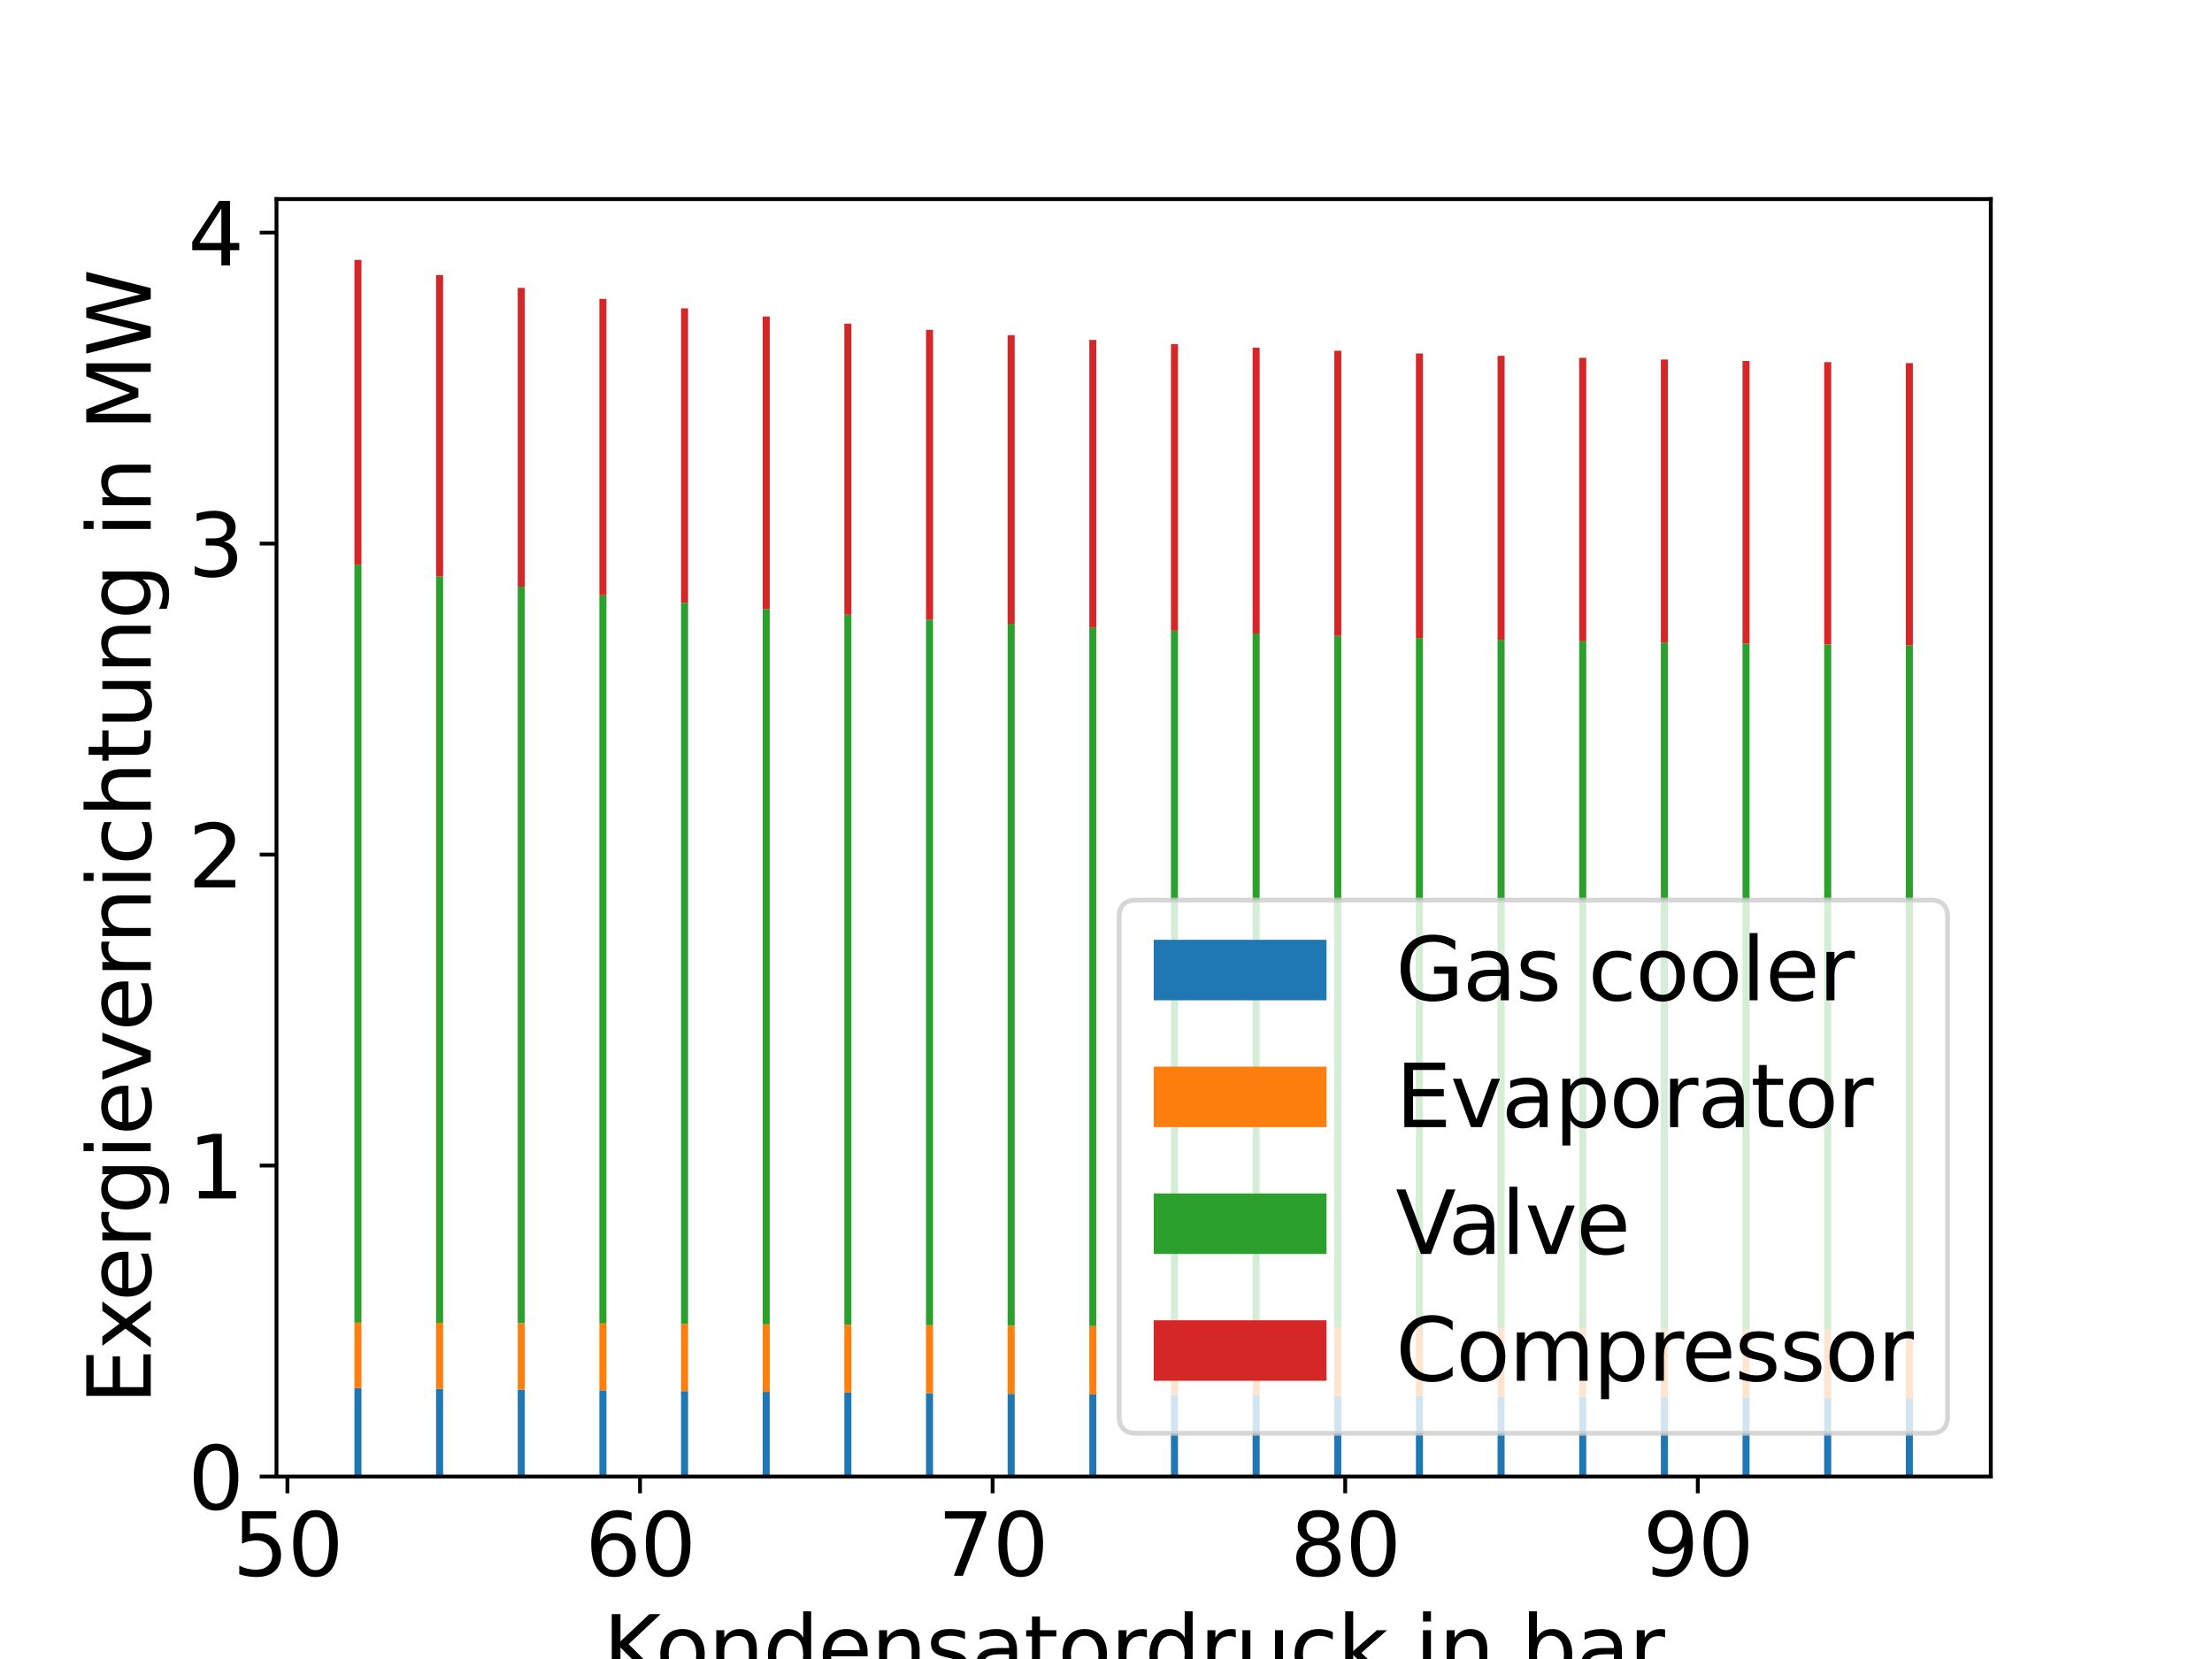 <?xml version="1.0" encoding="utf-8" standalone="no"?>
<!DOCTYPE svg PUBLIC "-//W3C//DTD SVG 1.1//EN"
  "http://www.w3.org/Graphics/SVG/1.1/DTD/svg11.dtd">
<svg xmlns:xlink="http://www.w3.org/1999/xlink" width="460.8pt" height="345.6pt" viewBox="0 0 460.8 345.6" xmlns="http://www.w3.org/2000/svg" version="1.1">
 <defs>
  <style type="text/css">*{stroke-linejoin: round; stroke-linecap: butt}</style>
 </defs>
 <g id="figure_1">
  <g id="patch_1">
   <path d="M 0 345.6 
L 460.8 345.6 
L 460.8 0 
L 0 0 
z
" style="fill: #ffffff"/>
  </g>
  <g id="axes_1">
   <g id="patch_2">
    <path d="M 57.6 307.584 
L 414.72 307.584 
L 414.72 41.472 
L 57.6 41.472 
z
" style="fill: #ffffff"/>
   </g>
   <g id="patch_3">
    <path d="M 73.833 307.584 
L 75.302 307.584 
L 75.302 289.155 
L 73.833 289.155 
z
" clip-path="url(#p321bd2ddfc)" style="fill: #1f77b4"/>
   </g>
   <g id="patch_4">
    <path d="M 90.842 307.584 
L 92.312 307.584 
L 92.312 289.313 
L 90.842 289.313 
z
" clip-path="url(#p321bd2ddfc)" style="fill: #1f77b4"/>
   </g>
   <g id="patch_5">
    <path d="M 107.852 307.584 
L 109.321 307.584 
L 109.321 289.478 
L 107.852 289.478 
z
" clip-path="url(#p321bd2ddfc)" style="fill: #1f77b4"/>
   </g>
   <g id="patch_6">
    <path d="M 124.862 307.584 
L 126.331 307.584 
L 126.331 289.643 
L 124.862 289.643 
z
" clip-path="url(#p321bd2ddfc)" style="fill: #1f77b4"/>
   </g>
   <g id="patch_7">
    <path d="M 141.872 307.584 
L 143.341 307.584 
L 143.341 289.802 
L 141.872 289.802 
z
" clip-path="url(#p321bd2ddfc)" style="fill: #1f77b4"/>
   </g>
   <g id="patch_8">
    <path d="M 158.882 307.584 
L 160.351 307.584 
L 160.351 289.953 
L 158.882 289.953 
z
" clip-path="url(#p321bd2ddfc)" style="fill: #1f77b4"/>
   </g>
   <g id="patch_9">
    <path d="M 175.891 307.584 
L 177.36 307.584 
L 177.36 290.095 
L 175.891 290.095 
z
" clip-path="url(#p321bd2ddfc)" style="fill: #1f77b4"/>
   </g>
   <g id="patch_10">
    <path d="M 192.901 307.584 
L 194.37 307.584 
L 194.37 290.227 
L 192.901 290.227 
z
" clip-path="url(#p321bd2ddfc)" style="fill: #1f77b4"/>
   </g>
   <g id="patch_11">
    <path d="M 209.911 307.584 
L 211.38 307.584 
L 211.38 290.349 
L 209.911 290.349 
z
" clip-path="url(#p321bd2ddfc)" style="fill: #1f77b4"/>
   </g>
   <g id="patch_12">
    <path d="M 226.921 307.584 
L 228.39 307.584 
L 228.39 290.463 
L 226.921 290.463 
z
" clip-path="url(#p321bd2ddfc)" style="fill: #1f77b4"/>
   </g>
   <g id="patch_13">
    <path d="M 243.93 307.584 
L 245.399 307.584 
L 245.399 290.569 
L 243.93 290.569 
z
" clip-path="url(#p321bd2ddfc)" style="fill: #1f77b4"/>
   </g>
   <g id="patch_14">
    <path d="M 260.94 307.584 
L 262.409 307.584 
L 262.409 290.667 
L 260.94 290.667 
z
" clip-path="url(#p321bd2ddfc)" style="fill: #1f77b4"/>
   </g>
   <g id="patch_15">
    <path d="M 277.95 307.584 
L 279.419 307.584 
L 279.419 290.758 
L 277.95 290.758 
z
" clip-path="url(#p321bd2ddfc)" style="fill: #1f77b4"/>
   </g>
   <g id="patch_16">
    <path d="M 294.96 307.584 
L 296.429 307.584 
L 296.429 290.843 
L 294.96 290.843 
z
" clip-path="url(#p321bd2ddfc)" style="fill: #1f77b4"/>
   </g>
   <g id="patch_17">
    <path d="M 311.969 307.584 
L 313.438 307.584 
L 313.438 290.922 
L 311.969 290.922 
z
" clip-path="url(#p321bd2ddfc)" style="fill: #1f77b4"/>
   </g>
   <g id="patch_18">
    <path d="M 328.979 307.584 
L 330.448 307.584 
L 330.448 290.997 
L 328.979 290.997 
z
" clip-path="url(#p321bd2ddfc)" style="fill: #1f77b4"/>
   </g>
   <g id="patch_19">
    <path d="M 345.989 307.584 
L 347.458 307.584 
L 347.458 291.067 
L 345.989 291.067 
z
" clip-path="url(#p321bd2ddfc)" style="fill: #1f77b4"/>
   </g>
   <g id="patch_20">
    <path d="M 362.999 307.584 
L 364.468 307.584 
L 364.468 291.133 
L 362.999 291.133 
z
" clip-path="url(#p321bd2ddfc)" style="fill: #1f77b4"/>
   </g>
   <g id="patch_21">
    <path d="M 380.008 307.584 
L 381.478 307.584 
L 381.478 291.195 
L 380.008 291.195 
z
" clip-path="url(#p321bd2ddfc)" style="fill: #1f77b4"/>
   </g>
   <g id="patch_22">
    <path d="M 397.018 307.584 
L 398.487 307.584 
L 398.487 291.254 
L 397.018 291.254 
z
" clip-path="url(#p321bd2ddfc)" style="fill: #1f77b4"/>
   </g>
   <g id="patch_23">
    <path d="M 73.833 289.155 
L 75.302 289.155 
L 75.302 275.537 
L 73.833 275.537 
z
" clip-path="url(#p321bd2ddfc)" style="fill: #ff7f0e"/>
   </g>
   <g id="patch_24">
    <path d="M 90.842 289.313 
L 92.312 289.313 
L 92.312 275.56 
L 90.842 275.56 
z
" clip-path="url(#p321bd2ddfc)" style="fill: #ff7f0e"/>
   </g>
   <g id="patch_25">
    <path d="M 107.852 289.478 
L 109.321 289.478 
L 109.321 275.616 
L 107.852 275.616 
z
" clip-path="url(#p321bd2ddfc)" style="fill: #ff7f0e"/>
   </g>
   <g id="patch_26">
    <path d="M 124.862 289.643 
L 126.331 289.643 
L 126.331 275.693 
L 124.862 275.693 
z
" clip-path="url(#p321bd2ddfc)" style="fill: #ff7f0e"/>
   </g>
   <g id="patch_27">
    <path d="M 141.872 289.802 
L 143.341 289.802 
L 143.341 275.781 
L 141.872 275.781 
z
" clip-path="url(#p321bd2ddfc)" style="fill: #ff7f0e"/>
   </g>
   <g id="patch_28">
    <path d="M 158.882 289.953 
L 160.351 289.953 
L 160.351 275.874 
L 158.882 275.874 
z
" clip-path="url(#p321bd2ddfc)" style="fill: #ff7f0e"/>
   </g>
   <g id="patch_29">
    <path d="M 175.891 290.095 
L 177.36 290.095 
L 177.36 275.968 
L 175.891 275.968 
z
" clip-path="url(#p321bd2ddfc)" style="fill: #ff7f0e"/>
   </g>
   <g id="patch_30">
    <path d="M 192.901 290.227 
L 194.37 290.227 
L 194.37 276.063 
L 192.901 276.063 
z
" clip-path="url(#p321bd2ddfc)" style="fill: #ff7f0e"/>
   </g>
   <g id="patch_31">
    <path d="M 209.911 290.349 
L 211.38 290.349 
L 211.38 276.156 
L 209.911 276.156 
z
" clip-path="url(#p321bd2ddfc)" style="fill: #ff7f0e"/>
   </g>
   <g id="patch_32">
    <path d="M 226.921 290.463 
L 228.39 290.463 
L 228.39 276.248 
L 226.921 276.248 
z
" clip-path="url(#p321bd2ddfc)" style="fill: #ff7f0e"/>
   </g>
   <g id="patch_33">
    <path d="M 243.93 290.569 
L 245.399 290.569 
L 245.399 276.337 
L 243.93 276.337 
z
" clip-path="url(#p321bd2ddfc)" style="fill: #ff7f0e"/>
   </g>
   <g id="patch_34">
    <path d="M 260.94 290.667 
L 262.409 290.667 
L 262.409 276.424 
L 260.94 276.424 
z
" clip-path="url(#p321bd2ddfc)" style="fill: #ff7f0e"/>
   </g>
   <g id="patch_35">
    <path d="M 277.95 290.758 
L 279.419 290.758 
L 279.419 276.508 
L 277.95 276.508 
z
" clip-path="url(#p321bd2ddfc)" style="fill: #ff7f0e"/>
   </g>
   <g id="patch_36">
    <path d="M 294.96 290.843 
L 296.429 290.843 
L 296.429 276.591 
L 294.96 276.591 
z
" clip-path="url(#p321bd2ddfc)" style="fill: #ff7f0e"/>
   </g>
   <g id="patch_37">
    <path d="M 311.969 290.922 
L 313.438 290.922 
L 313.438 276.671 
L 311.969 276.671 
z
" clip-path="url(#p321bd2ddfc)" style="fill: #ff7f0e"/>
   </g>
   <g id="patch_38">
    <path d="M 328.979 290.997 
L 330.448 290.997 
L 330.448 276.75 
L 328.979 276.75 
z
" clip-path="url(#p321bd2ddfc)" style="fill: #ff7f0e"/>
   </g>
   <g id="patch_39">
    <path d="M 345.989 291.067 
L 347.458 291.067 
L 347.458 276.828 
L 345.989 276.828 
z
" clip-path="url(#p321bd2ddfc)" style="fill: #ff7f0e"/>
   </g>
   <g id="patch_40">
    <path d="M 362.999 291.133 
L 364.468 291.133 
L 364.468 276.903 
L 362.999 276.903 
z
" clip-path="url(#p321bd2ddfc)" style="fill: #ff7f0e"/>
   </g>
   <g id="patch_41">
    <path d="M 380.008 291.195 
L 381.478 291.195 
L 381.478 276.978 
L 380.008 276.978 
z
" clip-path="url(#p321bd2ddfc)" style="fill: #ff7f0e"/>
   </g>
   <g id="patch_42">
    <path d="M 397.018 291.254 
L 398.487 291.254 
L 398.487 277.051 
L 397.018 277.051 
z
" clip-path="url(#p321bd2ddfc)" style="fill: #ff7f0e"/>
   </g>
   <g id="patch_43">
    <path d="M 73.833 275.537 
L 75.302 275.537 
L 75.302 117.63 
L 73.833 117.63 
z
" clip-path="url(#p321bd2ddfc)" style="fill: #2ca02c"/>
   </g>
   <g id="patch_44">
    <path d="M 90.842 275.56 
L 92.312 275.56 
L 92.312 120.107 
L 90.842 120.107 
z
" clip-path="url(#p321bd2ddfc)" style="fill: #2ca02c"/>
   </g>
   <g id="patch_45">
    <path d="M 107.852 275.616 
L 109.321 275.616 
L 109.321 122.209 
L 107.852 122.209 
z
" clip-path="url(#p321bd2ddfc)" style="fill: #2ca02c"/>
   </g>
   <g id="patch_46">
    <path d="M 124.862 275.693 
L 126.331 275.693 
L 126.331 124.008 
L 124.862 124.008 
z
" clip-path="url(#p321bd2ddfc)" style="fill: #2ca02c"/>
   </g>
   <g id="patch_47">
    <path d="M 141.872 275.781 
L 143.341 275.781 
L 143.341 125.558 
L 141.872 125.558 
z
" clip-path="url(#p321bd2ddfc)" style="fill: #2ca02c"/>
   </g>
   <g id="patch_48">
    <path d="M 158.882 275.874 
L 160.351 275.874 
L 160.351 126.899 
L 158.882 126.899 
z
" clip-path="url(#p321bd2ddfc)" style="fill: #2ca02c"/>
   </g>
   <g id="patch_49">
    <path d="M 175.891 275.968 
L 177.36 275.968 
L 177.36 128.062 
L 175.891 128.062 
z
" clip-path="url(#p321bd2ddfc)" style="fill: #2ca02c"/>
   </g>
   <g id="patch_50">
    <path d="M 192.901 276.063 
L 194.37 276.063 
L 194.37 129.074 
L 192.901 129.074 
z
" clip-path="url(#p321bd2ddfc)" style="fill: #2ca02c"/>
   </g>
   <g id="patch_51">
    <path d="M 209.911 276.156 
L 211.38 276.156 
L 211.38 129.955 
L 209.911 129.955 
z
" clip-path="url(#p321bd2ddfc)" style="fill: #2ca02c"/>
   </g>
   <g id="patch_52">
    <path d="M 226.921 276.248 
L 228.39 276.248 
L 228.39 130.722 
L 226.921 130.722 
z
" clip-path="url(#p321bd2ddfc)" style="fill: #2ca02c"/>
   </g>
   <g id="patch_53">
    <path d="M 243.93 276.337 
L 245.399 276.337 
L 245.399 131.39 
L 243.93 131.39 
z
" clip-path="url(#p321bd2ddfc)" style="fill: #2ca02c"/>
   </g>
   <g id="patch_54">
    <path d="M 260.94 276.424 
L 262.409 276.424 
L 262.409 131.97 
L 260.94 131.97 
z
" clip-path="url(#p321bd2ddfc)" style="fill: #2ca02c"/>
   </g>
   <g id="patch_55">
    <path d="M 277.95 276.508 
L 279.419 276.508 
L 279.419 132.473 
L 277.95 132.473 
z
" clip-path="url(#p321bd2ddfc)" style="fill: #2ca02c"/>
   </g>
   <g id="patch_56">
    <path d="M 294.96 276.591 
L 296.429 276.591 
L 296.429 132.907 
L 294.96 132.907 
z
" clip-path="url(#p321bd2ddfc)" style="fill: #2ca02c"/>
   </g>
   <g id="patch_57">
    <path d="M 311.969 276.671 
L 313.438 276.671 
L 313.438 133.28 
L 311.969 133.28 
z
" clip-path="url(#p321bd2ddfc)" style="fill: #2ca02c"/>
   </g>
   <g id="patch_58">
    <path d="M 328.979 276.75 
L 330.448 276.75 
L 330.448 133.598 
L 328.979 133.598 
z
" clip-path="url(#p321bd2ddfc)" style="fill: #2ca02c"/>
   </g>
   <g id="patch_59">
    <path d="M 345.989 276.828 
L 347.458 276.828 
L 347.458 133.866 
L 345.989 133.866 
z
" clip-path="url(#p321bd2ddfc)" style="fill: #2ca02c"/>
   </g>
   <g id="patch_60">
    <path d="M 362.999 276.903 
L 364.468 276.903 
L 364.468 134.089 
L 362.999 134.089 
z
" clip-path="url(#p321bd2ddfc)" style="fill: #2ca02c"/>
   </g>
   <g id="patch_61">
    <path d="M 380.008 276.978 
L 381.478 276.978 
L 381.478 134.272 
L 380.008 134.272 
z
" clip-path="url(#p321bd2ddfc)" style="fill: #2ca02c"/>
   </g>
   <g id="patch_62">
    <path d="M 397.018 277.051 
L 398.487 277.051 
L 398.487 134.417 
L 397.018 134.417 
z
" clip-path="url(#p321bd2ddfc)" style="fill: #2ca02c"/>
   </g>
   <g id="patch_63">
    <path d="M 73.833 117.63 
L 75.302 117.63 
L 75.302 54.144 
L 73.833 54.144 
z
" clip-path="url(#p321bd2ddfc)" style="fill: #d62728"/>
   </g>
   <g id="patch_64">
    <path d="M 90.842 120.107 
L 92.312 120.107 
L 92.312 57.296 
L 90.842 57.296 
z
" clip-path="url(#p321bd2ddfc)" style="fill: #d62728"/>
   </g>
   <g id="patch_65">
    <path d="M 107.852 122.209 
L 109.321 122.209 
L 109.321 59.97 
L 107.852 59.97 
z
" clip-path="url(#p321bd2ddfc)" style="fill: #d62728"/>
   </g>
   <g id="patch_66">
    <path d="M 124.862 124.008 
L 126.331 124.008 
L 126.331 62.26 
L 124.862 62.26 
z
" clip-path="url(#p321bd2ddfc)" style="fill: #d62728"/>
   </g>
   <g id="patch_67">
    <path d="M 141.872 125.558 
L 143.341 125.558 
L 143.341 64.231 
L 141.872 64.231 
z
" clip-path="url(#p321bd2ddfc)" style="fill: #d62728"/>
   </g>
   <g id="patch_68">
    <path d="M 158.882 126.899 
L 160.351 126.899 
L 160.351 65.937 
L 158.882 65.937 
z
" clip-path="url(#p321bd2ddfc)" style="fill: #d62728"/>
   </g>
   <g id="patch_69">
    <path d="M 175.891 128.062 
L 177.36 128.062 
L 177.36 67.419 
L 175.891 67.419 
z
" clip-path="url(#p321bd2ddfc)" style="fill: #d62728"/>
   </g>
   <g id="patch_70">
    <path d="M 192.901 129.074 
L 194.37 129.074 
L 194.37 68.71 
L 192.901 68.71 
z
" clip-path="url(#p321bd2ddfc)" style="fill: #d62728"/>
   </g>
   <g id="patch_71">
    <path d="M 209.911 129.955 
L 211.38 129.955 
L 211.38 69.835 
L 209.911 69.835 
z
" clip-path="url(#p321bd2ddfc)" style="fill: #d62728"/>
   </g>
   <g id="patch_72">
    <path d="M 226.921 130.722 
L 228.39 130.722 
L 228.39 70.817 
L 226.921 70.817 
z
" clip-path="url(#p321bd2ddfc)" style="fill: #d62728"/>
   </g>
   <g id="patch_73">
    <path d="M 243.93 131.39 
L 245.399 131.39 
L 245.399 71.673 
L 243.93 71.673 
z
" clip-path="url(#p321bd2ddfc)" style="fill: #d62728"/>
   </g>
   <g id="patch_74">
    <path d="M 260.94 131.97 
L 262.409 131.97 
L 262.409 72.42 
L 260.94 72.42 
z
" clip-path="url(#p321bd2ddfc)" style="fill: #d62728"/>
   </g>
   <g id="patch_75">
    <path d="M 277.95 132.473 
L 279.419 132.473 
L 279.419 73.07 
L 277.95 73.07 
z
" clip-path="url(#p321bd2ddfc)" style="fill: #d62728"/>
   </g>
   <g id="patch_76">
    <path d="M 294.96 132.907 
L 296.429 132.907 
L 296.429 73.634 
L 294.96 73.634 
z
" clip-path="url(#p321bd2ddfc)" style="fill: #d62728"/>
   </g>
   <g id="patch_77">
    <path d="M 311.969 133.28 
L 313.438 133.28 
L 313.438 74.12 
L 311.969 74.12 
z
" clip-path="url(#p321bd2ddfc)" style="fill: #d62728"/>
   </g>
   <g id="patch_78">
    <path d="M 328.979 133.598 
L 330.448 133.598 
L 330.448 74.538 
L 328.979 74.538 
z
" clip-path="url(#p321bd2ddfc)" style="fill: #d62728"/>
   </g>
   <g id="patch_79">
    <path d="M 345.989 133.866 
L 347.458 133.866 
L 347.458 74.894 
L 345.989 74.894 
z
" clip-path="url(#p321bd2ddfc)" style="fill: #d62728"/>
   </g>
   <g id="patch_80">
    <path d="M 362.999 134.089 
L 364.468 134.089 
L 364.468 75.193 
L 362.999 75.193 
z
" clip-path="url(#p321bd2ddfc)" style="fill: #d62728"/>
   </g>
   <g id="patch_81">
    <path d="M 380.008 134.272 
L 381.478 134.272 
L 381.478 75.443 
L 380.008 75.443 
z
" clip-path="url(#p321bd2ddfc)" style="fill: #d62728"/>
   </g>
   <g id="patch_82">
    <path d="M 397.018 134.417 
L 398.487 134.417 
L 398.487 75.645 
L 397.018 75.645 
z
" clip-path="url(#p321bd2ddfc)" style="fill: #d62728"/>
   </g>
   <g id="matplotlib.axis_1">
    <g id="xtick_1">
     <g id="line2d_1">
      <defs>
       <path id="m4623193084" d="M 0 0 
L 0 3.5 
" style="stroke: #000000; stroke-width: 0.8"/>
      </defs>
      <g>
       <use xlink:href="#m4623193084" x="59.877" y="307.584" style="stroke: #000000; stroke-width: 0.8"/>
      </g>
     </g>
     <g id="text_1">
      <!-- 50 -->
      <g transform="translate(48.424 328.261) scale(0.18 -0.18)">
       <defs>
        <path id="DejaVuSans-35" d="M 691 4666 
L 3169 4666 
L 3169 4134 
L 1269 4134 
L 1269 2991 
Q 1406 3038 1543 3061 
Q 1681 3084 1819 3084 
Q 2600 3084 3056 2656 
Q 3513 2228 3513 1497 
Q 3513 744 3044 326 
Q 2575 -91 1722 -91 
Q 1428 -91 1123 -41 
Q 819 9 494 109 
L 494 744 
Q 775 591 1075 516 
Q 1375 441 1709 441 
Q 2250 441 2565 725 
Q 2881 1009 2881 1497 
Q 2881 1984 2565 2268 
Q 2250 2553 1709 2553 
Q 1456 2553 1204 2497 
Q 953 2441 691 2322 
L 691 4666 
z
" transform="scale(0.016)"/>
        <path id="DejaVuSans-30" d="M 2034 4250 
Q 1547 4250 1301 3770 
Q 1056 3291 1056 2328 
Q 1056 1369 1301 889 
Q 1547 409 2034 409 
Q 2525 409 2770 889 
Q 3016 1369 3016 2328 
Q 3016 3291 2770 3770 
Q 2525 4250 2034 4250 
z
M 2034 4750 
Q 2819 4750 3233 4129 
Q 3647 3509 3647 2328 
Q 3647 1150 3233 529 
Q 2819 -91 2034 -91 
Q 1250 -91 836 529 
Q 422 1150 422 2328 
Q 422 3509 836 4129 
Q 1250 4750 2034 4750 
z
" transform="scale(0.016)"/>
       </defs>
       <use xlink:href="#DejaVuSans-35"/>
       <use xlink:href="#DejaVuSans-30" x="63.623"/>
      </g>
     </g>
    </g>
    <g id="xtick_2">
     <g id="line2d_2">
      <g>
       <use xlink:href="#m4623193084" x="133.328" y="307.584" style="stroke: #000000; stroke-width: 0.8"/>
      </g>
     </g>
     <g id="text_2">
      <!-- 60 -->
      <g transform="translate(121.876 328.261) scale(0.18 -0.18)">
       <defs>
        <path id="DejaVuSans-36" d="M 2113 2584 
Q 1688 2584 1439 2293 
Q 1191 2003 1191 1497 
Q 1191 994 1439 701 
Q 1688 409 2113 409 
Q 2538 409 2786 701 
Q 3034 994 3034 1497 
Q 3034 2003 2786 2293 
Q 2538 2584 2113 2584 
z
M 3366 4563 
L 3366 3988 
Q 3128 4100 2886 4159 
Q 2644 4219 2406 4219 
Q 1781 4219 1451 3797 
Q 1122 3375 1075 2522 
Q 1259 2794 1537 2939 
Q 1816 3084 2150 3084 
Q 2853 3084 3261 2657 
Q 3669 2231 3669 1497 
Q 3669 778 3244 343 
Q 2819 -91 2113 -91 
Q 1303 -91 875 529 
Q 447 1150 447 2328 
Q 447 3434 972 4092 
Q 1497 4750 2381 4750 
Q 2619 4750 2861 4703 
Q 3103 4656 3366 4563 
z
" transform="scale(0.016)"/>
       </defs>
       <use xlink:href="#DejaVuSans-36"/>
       <use xlink:href="#DejaVuSans-30" x="63.623"/>
      </g>
     </g>
    </g>
    <g id="xtick_3">
     <g id="line2d_3">
      <g>
       <use xlink:href="#m4623193084" x="206.779" y="307.584" style="stroke: #000000; stroke-width: 0.8"/>
      </g>
     </g>
     <g id="text_3">
      <!-- 70 -->
      <g transform="translate(195.327 328.261) scale(0.18 -0.18)">
       <defs>
        <path id="DejaVuSans-37" d="M 525 4666 
L 3525 4666 
L 3525 4397 
L 1831 0 
L 1172 0 
L 2766 4134 
L 525 4134 
L 525 4666 
z
" transform="scale(0.016)"/>
       </defs>
       <use xlink:href="#DejaVuSans-37"/>
       <use xlink:href="#DejaVuSans-30" x="63.623"/>
      </g>
     </g>
    </g>
    <g id="xtick_4">
     <g id="line2d_4">
      <g>
       <use xlink:href="#m4623193084" x="280.231" y="307.584" style="stroke: #000000; stroke-width: 0.8"/>
      </g>
     </g>
     <g id="text_4">
      <!-- 80 -->
      <g transform="translate(268.778 328.261) scale(0.18 -0.18)">
       <defs>
        <path id="DejaVuSans-38" d="M 2034 2216 
Q 1584 2216 1326 1975 
Q 1069 1734 1069 1313 
Q 1069 891 1326 650 
Q 1584 409 2034 409 
Q 2484 409 2743 651 
Q 3003 894 3003 1313 
Q 3003 1734 2745 1975 
Q 2488 2216 2034 2216 
z
M 1403 2484 
Q 997 2584 770 2862 
Q 544 3141 544 3541 
Q 544 4100 942 4425 
Q 1341 4750 2034 4750 
Q 2731 4750 3128 4425 
Q 3525 4100 3525 3541 
Q 3525 3141 3298 2862 
Q 3072 2584 2669 2484 
Q 3125 2378 3379 2068 
Q 3634 1759 3634 1313 
Q 3634 634 3220 271 
Q 2806 -91 2034 -91 
Q 1263 -91 848 271 
Q 434 634 434 1313 
Q 434 1759 690 2068 
Q 947 2378 1403 2484 
z
M 1172 3481 
Q 1172 3119 1398 2916 
Q 1625 2713 2034 2713 
Q 2441 2713 2670 2916 
Q 2900 3119 2900 3481 
Q 2900 3844 2670 4047 
Q 2441 4250 2034 4250 
Q 1625 4250 1398 4047 
Q 1172 3844 1172 3481 
z
" transform="scale(0.016)"/>
       </defs>
       <use xlink:href="#DejaVuSans-38"/>
       <use xlink:href="#DejaVuSans-30" x="63.623"/>
      </g>
     </g>
    </g>
    <g id="xtick_5">
     <g id="line2d_5">
      <g>
       <use xlink:href="#m4623193084" x="353.682" y="307.584" style="stroke: #000000; stroke-width: 0.8"/>
      </g>
     </g>
     <g id="text_5">
      <!-- 90 -->
      <g transform="translate(342.23 328.261) scale(0.18 -0.18)">
       <defs>
        <path id="DejaVuSans-39" d="M 703 97 
L 703 672 
Q 941 559 1184 500 
Q 1428 441 1663 441 
Q 2288 441 2617 861 
Q 2947 1281 2994 2138 
Q 2813 1869 2534 1725 
Q 2256 1581 1919 1581 
Q 1219 1581 811 2004 
Q 403 2428 403 3163 
Q 403 3881 828 4315 
Q 1253 4750 1959 4750 
Q 2769 4750 3195 4129 
Q 3622 3509 3622 2328 
Q 3622 1225 3098 567 
Q 2575 -91 1691 -91 
Q 1453 -91 1209 -44 
Q 966 3 703 97 
z
M 1959 2075 
Q 2384 2075 2632 2365 
Q 2881 2656 2881 3163 
Q 2881 3666 2632 3958 
Q 2384 4250 1959 4250 
Q 1534 4250 1286 3958 
Q 1038 3666 1038 3163 
Q 1038 2656 1286 2365 
Q 1534 2075 1959 2075 
z
" transform="scale(0.016)"/>
       </defs>
       <use xlink:href="#DejaVuSans-39"/>
       <use xlink:href="#DejaVuSans-30" x="63.623"/>
      </g>
     </g>
    </g>
    <g id="text_6">
     <!-- Kondensatordruck in bar -->
     <g transform="translate(125.63 349.682) scale(0.18 -0.18)">
      <defs>
       <path id="DejaVuSans-4b" d="M 628 4666 
L 1259 4666 
L 1259 2694 
L 3353 4666 
L 4166 4666 
L 1850 2491 
L 4331 0 
L 3500 0 
L 1259 2247 
L 1259 0 
L 628 0 
L 628 4666 
z
" transform="scale(0.016)"/>
       <path id="DejaVuSans-6f" d="M 1959 3097 
Q 1497 3097 1228 2736 
Q 959 2375 959 1747 
Q 959 1119 1226 758 
Q 1494 397 1959 397 
Q 2419 397 2687 759 
Q 2956 1122 2956 1747 
Q 2956 2369 2687 2733 
Q 2419 3097 1959 3097 
z
M 1959 3584 
Q 2709 3584 3137 3096 
Q 3566 2609 3566 1747 
Q 3566 888 3137 398 
Q 2709 -91 1959 -91 
Q 1206 -91 779 398 
Q 353 888 353 1747 
Q 353 2609 779 3096 
Q 1206 3584 1959 3584 
z
" transform="scale(0.016)"/>
       <path id="DejaVuSans-6e" d="M 3513 2113 
L 3513 0 
L 2938 0 
L 2938 2094 
Q 2938 2591 2744 2837 
Q 2550 3084 2163 3084 
Q 1697 3084 1428 2787 
Q 1159 2491 1159 1978 
L 1159 0 
L 581 0 
L 581 3500 
L 1159 3500 
L 1159 2956 
Q 1366 3272 1645 3428 
Q 1925 3584 2291 3584 
Q 2894 3584 3203 3211 
Q 3513 2838 3513 2113 
z
" transform="scale(0.016)"/>
       <path id="DejaVuSans-64" d="M 2906 2969 
L 2906 4863 
L 3481 4863 
L 3481 0 
L 2906 0 
L 2906 525 
Q 2725 213 2448 61 
Q 2172 -91 1784 -91 
Q 1150 -91 751 415 
Q 353 922 353 1747 
Q 353 2572 751 3078 
Q 1150 3584 1784 3584 
Q 2172 3584 2448 3432 
Q 2725 3281 2906 2969 
z
M 947 1747 
Q 947 1113 1208 752 
Q 1469 391 1925 391 
Q 2381 391 2643 752 
Q 2906 1113 2906 1747 
Q 2906 2381 2643 2742 
Q 2381 3103 1925 3103 
Q 1469 3103 1208 2742 
Q 947 2381 947 1747 
z
" transform="scale(0.016)"/>
       <path id="DejaVuSans-65" d="M 3597 1894 
L 3597 1613 
L 953 1613 
Q 991 1019 1311 708 
Q 1631 397 2203 397 
Q 2534 397 2845 478 
Q 3156 559 3463 722 
L 3463 178 
Q 3153 47 2828 -22 
Q 2503 -91 2169 -91 
Q 1331 -91 842 396 
Q 353 884 353 1716 
Q 353 2575 817 3079 
Q 1281 3584 2069 3584 
Q 2775 3584 3186 3129 
Q 3597 2675 3597 1894 
z
M 3022 2063 
Q 3016 2534 2758 2815 
Q 2500 3097 2075 3097 
Q 1594 3097 1305 2825 
Q 1016 2553 972 2059 
L 3022 2063 
z
" transform="scale(0.016)"/>
       <path id="DejaVuSans-73" d="M 2834 3397 
L 2834 2853 
Q 2591 2978 2328 3040 
Q 2066 3103 1784 3103 
Q 1356 3103 1142 2972 
Q 928 2841 928 2578 
Q 928 2378 1081 2264 
Q 1234 2150 1697 2047 
L 1894 2003 
Q 2506 1872 2764 1633 
Q 3022 1394 3022 966 
Q 3022 478 2636 193 
Q 2250 -91 1575 -91 
Q 1294 -91 989 -36 
Q 684 19 347 128 
L 347 722 
Q 666 556 975 473 
Q 1284 391 1588 391 
Q 1994 391 2212 530 
Q 2431 669 2431 922 
Q 2431 1156 2273 1281 
Q 2116 1406 1581 1522 
L 1381 1569 
Q 847 1681 609 1914 
Q 372 2147 372 2553 
Q 372 3047 722 3315 
Q 1072 3584 1716 3584 
Q 2034 3584 2315 3537 
Q 2597 3491 2834 3397 
z
" transform="scale(0.016)"/>
       <path id="DejaVuSans-61" d="M 2194 1759 
Q 1497 1759 1228 1600 
Q 959 1441 959 1056 
Q 959 750 1161 570 
Q 1363 391 1709 391 
Q 2188 391 2477 730 
Q 2766 1069 2766 1631 
L 2766 1759 
L 2194 1759 
z
M 3341 1997 
L 3341 0 
L 2766 0 
L 2766 531 
Q 2569 213 2275 61 
Q 1981 -91 1556 -91 
Q 1019 -91 701 211 
Q 384 513 384 1019 
Q 384 1609 779 1909 
Q 1175 2209 1959 2209 
L 2766 2209 
L 2766 2266 
Q 2766 2663 2505 2880 
Q 2244 3097 1772 3097 
Q 1472 3097 1187 3025 
Q 903 2953 641 2809 
L 641 3341 
Q 956 3463 1253 3523 
Q 1550 3584 1831 3584 
Q 2591 3584 2966 3190 
Q 3341 2797 3341 1997 
z
" transform="scale(0.016)"/>
       <path id="DejaVuSans-74" d="M 1172 4494 
L 1172 3500 
L 2356 3500 
L 2356 3053 
L 1172 3053 
L 1172 1153 
Q 1172 725 1289 603 
Q 1406 481 1766 481 
L 2356 481 
L 2356 0 
L 1766 0 
Q 1100 0 847 248 
Q 594 497 594 1153 
L 594 3053 
L 172 3053 
L 172 3500 
L 594 3500 
L 594 4494 
L 1172 4494 
z
" transform="scale(0.016)"/>
       <path id="DejaVuSans-72" d="M 2631 2963 
Q 2534 3019 2420 3045 
Q 2306 3072 2169 3072 
Q 1681 3072 1420 2755 
Q 1159 2438 1159 1844 
L 1159 0 
L 581 0 
L 581 3500 
L 1159 3500 
L 1159 2956 
Q 1341 3275 1631 3429 
Q 1922 3584 2338 3584 
Q 2397 3584 2469 3576 
Q 2541 3569 2628 3553 
L 2631 2963 
z
" transform="scale(0.016)"/>
       <path id="DejaVuSans-75" d="M 544 1381 
L 544 3500 
L 1119 3500 
L 1119 1403 
Q 1119 906 1312 657 
Q 1506 409 1894 409 
Q 2359 409 2629 706 
Q 2900 1003 2900 1516 
L 2900 3500 
L 3475 3500 
L 3475 0 
L 2900 0 
L 2900 538 
Q 2691 219 2414 64 
Q 2138 -91 1772 -91 
Q 1169 -91 856 284 
Q 544 659 544 1381 
z
M 1991 3584 
L 1991 3584 
z
" transform="scale(0.016)"/>
       <path id="DejaVuSans-63" d="M 3122 3366 
L 3122 2828 
Q 2878 2963 2633 3030 
Q 2388 3097 2138 3097 
Q 1578 3097 1268 2742 
Q 959 2388 959 1747 
Q 959 1106 1268 751 
Q 1578 397 2138 397 
Q 2388 397 2633 464 
Q 2878 531 3122 666 
L 3122 134 
Q 2881 22 2623 -34 
Q 2366 -91 2075 -91 
Q 1284 -91 818 406 
Q 353 903 353 1747 
Q 353 2603 823 3093 
Q 1294 3584 2113 3584 
Q 2378 3584 2631 3529 
Q 2884 3475 3122 3366 
z
" transform="scale(0.016)"/>
       <path id="DejaVuSans-6b" d="M 581 4863 
L 1159 4863 
L 1159 1991 
L 2875 3500 
L 3609 3500 
L 1753 1863 
L 3688 0 
L 2938 0 
L 1159 1709 
L 1159 0 
L 581 0 
L 581 4863 
z
" transform="scale(0.016)"/>
       <path id="DejaVuSans-20" transform="scale(0.016)"/>
       <path id="DejaVuSans-69" d="M 603 3500 
L 1178 3500 
L 1178 0 
L 603 0 
L 603 3500 
z
M 603 4863 
L 1178 4863 
L 1178 4134 
L 603 4134 
L 603 4863 
z
" transform="scale(0.016)"/>
       <path id="DejaVuSans-62" d="M 3116 1747 
Q 3116 2381 2855 2742 
Q 2594 3103 2138 3103 
Q 1681 3103 1420 2742 
Q 1159 2381 1159 1747 
Q 1159 1113 1420 752 
Q 1681 391 2138 391 
Q 2594 391 2855 752 
Q 3116 1113 3116 1747 
z
M 1159 2969 
Q 1341 3281 1617 3432 
Q 1894 3584 2278 3584 
Q 2916 3584 3314 3078 
Q 3713 2572 3713 1747 
Q 3713 922 3314 415 
Q 2916 -91 2278 -91 
Q 1894 -91 1617 61 
Q 1341 213 1159 525 
L 1159 0 
L 581 0 
L 581 4863 
L 1159 4863 
L 1159 2969 
z
" transform="scale(0.016)"/>
      </defs>
      <use xlink:href="#DejaVuSans-4b"/>
      <use xlink:href="#DejaVuSans-6f" x="60.576"/>
      <use xlink:href="#DejaVuSans-6e" x="121.758"/>
      <use xlink:href="#DejaVuSans-64" x="185.137"/>
      <use xlink:href="#DejaVuSans-65" x="248.613"/>
      <use xlink:href="#DejaVuSans-6e" x="310.137"/>
      <use xlink:href="#DejaVuSans-73" x="373.516"/>
      <use xlink:href="#DejaVuSans-61" x="425.615"/>
      <use xlink:href="#DejaVuSans-74" x="486.895"/>
      <use xlink:href="#DejaVuSans-6f" x="526.104"/>
      <use xlink:href="#DejaVuSans-72" x="587.285"/>
      <use xlink:href="#DejaVuSans-64" x="626.648"/>
      <use xlink:href="#DejaVuSans-72" x="690.125"/>
      <use xlink:href="#DejaVuSans-75" x="731.238"/>
      <use xlink:href="#DejaVuSans-63" x="794.617"/>
      <use xlink:href="#DejaVuSans-6b" x="849.598"/>
      <use xlink:href="#DejaVuSans-20" x="907.508"/>
      <use xlink:href="#DejaVuSans-69" x="939.295"/>
      <use xlink:href="#DejaVuSans-6e" x="967.078"/>
      <use xlink:href="#DejaVuSans-20" x="1030.457"/>
      <use xlink:href="#DejaVuSans-62" x="1062.244"/>
      <use xlink:href="#DejaVuSans-61" x="1125.721"/>
      <use xlink:href="#DejaVuSans-72" x="1187"/>
     </g>
    </g>
   </g>
   <g id="matplotlib.axis_2">
    <g id="ytick_1">
     <g id="line2d_6">
      <defs>
       <path id="m71192ef7d8" d="M 0 0 
L -3.5 0 
" style="stroke: #000000; stroke-width: 0.8"/>
      </defs>
      <g>
       <use xlink:href="#m71192ef7d8" x="57.6" y="307.584" style="stroke: #000000; stroke-width: 0.8"/>
      </g>
     </g>
     <g id="text_7">
      <!-- 0 -->
      <g transform="translate(39.148 314.423) scale(0.18 -0.18)">
       <use xlink:href="#DejaVuSans-30"/>
      </g>
     </g>
    </g>
    <g id="ytick_2">
     <g id="line2d_7">
      <g>
       <use xlink:href="#m71192ef7d8" x="57.6" y="242.803" style="stroke: #000000; stroke-width: 0.8"/>
      </g>
     </g>
     <g id="text_8">
      <!-- 1 -->
      <g transform="translate(39.148 249.641) scale(0.18 -0.18)">
       <defs>
        <path id="DejaVuSans-31" d="M 794 531 
L 1825 531 
L 1825 4091 
L 703 3866 
L 703 4441 
L 1819 4666 
L 2450 4666 
L 2450 531 
L 3481 531 
L 3481 0 
L 794 0 
L 794 531 
z
" transform="scale(0.016)"/>
       </defs>
       <use xlink:href="#DejaVuSans-31"/>
      </g>
     </g>
    </g>
    <g id="ytick_3">
     <g id="line2d_8">
      <g>
       <use xlink:href="#m71192ef7d8" x="57.6" y="178.021" style="stroke: #000000; stroke-width: 0.8"/>
      </g>
     </g>
     <g id="text_9">
      <!-- 2 -->
      <g transform="translate(39.148 184.86) scale(0.18 -0.18)">
       <defs>
        <path id="DejaVuSans-32" d="M 1228 531 
L 3431 531 
L 3431 0 
L 469 0 
L 469 531 
Q 828 903 1448 1529 
Q 2069 2156 2228 2338 
Q 2531 2678 2651 2914 
Q 2772 3150 2772 3378 
Q 2772 3750 2511 3984 
Q 2250 4219 1831 4219 
Q 1534 4219 1204 4116 
Q 875 4013 500 3803 
L 500 4441 
Q 881 4594 1212 4672 
Q 1544 4750 1819 4750 
Q 2544 4750 2975 4387 
Q 3406 4025 3406 3419 
Q 3406 3131 3298 2873 
Q 3191 2616 2906 2266 
Q 2828 2175 2409 1742 
Q 1991 1309 1228 531 
z
" transform="scale(0.016)"/>
       </defs>
       <use xlink:href="#DejaVuSans-32"/>
      </g>
     </g>
    </g>
    <g id="ytick_4">
     <g id="line2d_9">
      <g>
       <use xlink:href="#m71192ef7d8" x="57.6" y="113.24" style="stroke: #000000; stroke-width: 0.8"/>
      </g>
     </g>
     <g id="text_10">
      <!-- 3 -->
      <g transform="translate(39.148 120.079) scale(0.18 -0.18)">
       <defs>
        <path id="DejaVuSans-33" d="M 2597 2516 
Q 3050 2419 3304 2112 
Q 3559 1806 3559 1356 
Q 3559 666 3084 287 
Q 2609 -91 1734 -91 
Q 1441 -91 1130 -33 
Q 819 25 488 141 
L 488 750 
Q 750 597 1062 519 
Q 1375 441 1716 441 
Q 2309 441 2620 675 
Q 2931 909 2931 1356 
Q 2931 1769 2642 2001 
Q 2353 2234 1838 2234 
L 1294 2234 
L 1294 2753 
L 1863 2753 
Q 2328 2753 2575 2939 
Q 2822 3125 2822 3475 
Q 2822 3834 2567 4026 
Q 2313 4219 1838 4219 
Q 1578 4219 1281 4162 
Q 984 4106 628 3988 
L 628 4550 
Q 988 4650 1302 4700 
Q 1616 4750 1894 4750 
Q 2613 4750 3031 4423 
Q 3450 4097 3450 3541 
Q 3450 3153 3228 2886 
Q 3006 2619 2597 2516 
z
" transform="scale(0.016)"/>
       </defs>
       <use xlink:href="#DejaVuSans-33"/>
      </g>
     </g>
    </g>
    <g id="ytick_5">
     <g id="line2d_10">
      <g>
       <use xlink:href="#m71192ef7d8" x="57.6" y="48.459" style="stroke: #000000; stroke-width: 0.8"/>
      </g>
     </g>
     <g id="text_11">
      <!-- 4 -->
      <g transform="translate(39.148 55.297) scale(0.18 -0.18)">
       <defs>
        <path id="DejaVuSans-34" d="M 2419 4116 
L 825 1625 
L 2419 1625 
L 2419 4116 
z
M 2253 4666 
L 3047 4666 
L 3047 1625 
L 3713 1625 
L 3713 1100 
L 3047 1100 
L 3047 0 
L 2419 0 
L 2419 1100 
L 313 1100 
L 313 1709 
L 2253 4666 
z
" transform="scale(0.016)"/>
       </defs>
       <use xlink:href="#DejaVuSans-34"/>
      </g>
     </g>
    </g>
    <g id="text_12">
     <!-- Exergievernichtung in MW -->
     <g transform="translate(31.404 292.594) rotate(-90) scale(0.18 -0.18)">
      <defs>
       <path id="DejaVuSans-45" d="M 628 4666 
L 3578 4666 
L 3578 4134 
L 1259 4134 
L 1259 2753 
L 3481 2753 
L 3481 2222 
L 1259 2222 
L 1259 531 
L 3634 531 
L 3634 0 
L 628 0 
L 628 4666 
z
" transform="scale(0.016)"/>
       <path id="DejaVuSans-78" d="M 3513 3500 
L 2247 1797 
L 3578 0 
L 2900 0 
L 1881 1375 
L 863 0 
L 184 0 
L 1544 1831 
L 300 3500 
L 978 3500 
L 1906 2253 
L 2834 3500 
L 3513 3500 
z
" transform="scale(0.016)"/>
       <path id="DejaVuSans-67" d="M 2906 1791 
Q 2906 2416 2648 2759 
Q 2391 3103 1925 3103 
Q 1463 3103 1205 2759 
Q 947 2416 947 1791 
Q 947 1169 1205 825 
Q 1463 481 1925 481 
Q 2391 481 2648 825 
Q 2906 1169 2906 1791 
z
M 3481 434 
Q 3481 -459 3084 -895 
Q 2688 -1331 1869 -1331 
Q 1566 -1331 1297 -1286 
Q 1028 -1241 775 -1147 
L 775 -588 
Q 1028 -725 1275 -790 
Q 1522 -856 1778 -856 
Q 2344 -856 2625 -561 
Q 2906 -266 2906 331 
L 2906 616 
Q 2728 306 2450 153 
Q 2172 0 1784 0 
Q 1141 0 747 490 
Q 353 981 353 1791 
Q 353 2603 747 3093 
Q 1141 3584 1784 3584 
Q 2172 3584 2450 3431 
Q 2728 3278 2906 2969 
L 2906 3500 
L 3481 3500 
L 3481 434 
z
" transform="scale(0.016)"/>
       <path id="DejaVuSans-76" d="M 191 3500 
L 800 3500 
L 1894 563 
L 2988 3500 
L 3597 3500 
L 2284 0 
L 1503 0 
L 191 3500 
z
" transform="scale(0.016)"/>
       <path id="DejaVuSans-68" d="M 3513 2113 
L 3513 0 
L 2938 0 
L 2938 2094 
Q 2938 2591 2744 2837 
Q 2550 3084 2163 3084 
Q 1697 3084 1428 2787 
Q 1159 2491 1159 1978 
L 1159 0 
L 581 0 
L 581 4863 
L 1159 4863 
L 1159 2956 
Q 1366 3272 1645 3428 
Q 1925 3584 2291 3584 
Q 2894 3584 3203 3211 
Q 3513 2838 3513 2113 
z
" transform="scale(0.016)"/>
       <path id="DejaVuSans-4d" d="M 628 4666 
L 1569 4666 
L 2759 1491 
L 3956 4666 
L 4897 4666 
L 4897 0 
L 4281 0 
L 4281 4097 
L 3078 897 
L 2444 897 
L 1241 4097 
L 1241 0 
L 628 0 
L 628 4666 
z
" transform="scale(0.016)"/>
       <path id="DejaVuSans-57" d="M 213 4666 
L 850 4666 
L 1831 722 
L 2809 4666 
L 3519 4666 
L 4500 722 
L 5478 4666 
L 6119 4666 
L 4947 0 
L 4153 0 
L 3169 4050 
L 2175 0 
L 1381 0 
L 213 4666 
z
" transform="scale(0.016)"/>
      </defs>
      <use xlink:href="#DejaVuSans-45"/>
      <use xlink:href="#DejaVuSans-78" x="63.184"/>
      <use xlink:href="#DejaVuSans-65" x="119.238"/>
      <use xlink:href="#DejaVuSans-72" x="180.762"/>
      <use xlink:href="#DejaVuSans-67" x="220.125"/>
      <use xlink:href="#DejaVuSans-69" x="283.602"/>
      <use xlink:href="#DejaVuSans-65" x="311.385"/>
      <use xlink:href="#DejaVuSans-76" x="372.908"/>
      <use xlink:href="#DejaVuSans-65" x="432.088"/>
      <use xlink:href="#DejaVuSans-72" x="493.611"/>
      <use xlink:href="#DejaVuSans-6e" x="532.975"/>
      <use xlink:href="#DejaVuSans-69" x="596.354"/>
      <use xlink:href="#DejaVuSans-63" x="624.137"/>
      <use xlink:href="#DejaVuSans-68" x="679.117"/>
      <use xlink:href="#DejaVuSans-74" x="742.496"/>
      <use xlink:href="#DejaVuSans-75" x="781.705"/>
      <use xlink:href="#DejaVuSans-6e" x="845.084"/>
      <use xlink:href="#DejaVuSans-67" x="908.463"/>
      <use xlink:href="#DejaVuSans-20" x="971.939"/>
      <use xlink:href="#DejaVuSans-69" x="1003.727"/>
      <use xlink:href="#DejaVuSans-6e" x="1031.51"/>
      <use xlink:href="#DejaVuSans-20" x="1094.889"/>
      <use xlink:href="#DejaVuSans-4d" x="1126.676"/>
      <use xlink:href="#DejaVuSans-57" x="1212.955"/>
     </g>
    </g>
   </g>
   <g id="patch_83">
    <path d="M 57.6 307.584 
L 57.6 41.472 
" style="fill: none; stroke: #000000; stroke-width: 0.8; stroke-linejoin: miter; stroke-linecap: square"/>
   </g>
   <g id="patch_84">
    <path d="M 414.72 307.584 
L 414.72 41.472 
" style="fill: none; stroke: #000000; stroke-width: 0.8; stroke-linejoin: miter; stroke-linecap: square"/>
   </g>
   <g id="patch_85">
    <path d="M 57.6 307.584 
L 414.72 307.584 
" style="fill: none; stroke: #000000; stroke-width: 0.8; stroke-linejoin: miter; stroke-linecap: square"/>
   </g>
   <g id="patch_86">
    <path d="M 57.6 41.472 
L 414.72 41.472 
" style="fill: none; stroke: #000000; stroke-width: 0.8; stroke-linejoin: miter; stroke-linecap: square"/>
   </g>
   <g id="legend_1">
    <g id="patch_87">
     <path d="M 236.739 298.584 
L 402.12 298.584 
Q 405.72 298.584 405.72 294.984 
L 405.72 191.101 
Q 405.72 187.501 402.12 187.501 
L 236.739 187.501 
Q 233.139 187.501 233.139 191.101 
L 233.139 294.984 
Q 233.139 298.584 236.739 298.584 
z
" style="fill: #ffffff; opacity: 0.8; stroke: #cccccc; stroke-linejoin: miter"/>
    </g>
    <g id="patch_88">
     <path d="M 240.339 208.379 
L 276.339 208.379 
L 276.339 195.779 
L 240.339 195.779 
z
" style="fill: #1f77b4"/>
    </g>
    <g id="text_13">
     <!-- Gas cooler -->
     <g transform="translate(290.739 208.379) scale(0.18 -0.18)">
      <defs>
       <path id="DejaVuSans-47" d="M 3809 666 
L 3809 1919 
L 2778 1919 
L 2778 2438 
L 4434 2438 
L 4434 434 
Q 4069 175 3628 42 
Q 3188 -91 2688 -91 
Q 1594 -91 976 548 
Q 359 1188 359 2328 
Q 359 3472 976 4111 
Q 1594 4750 2688 4750 
Q 3144 4750 3555 4637 
Q 3966 4525 4313 4306 
L 4313 3634 
Q 3963 3931 3569 4081 
Q 3175 4231 2741 4231 
Q 1884 4231 1454 3753 
Q 1025 3275 1025 2328 
Q 1025 1384 1454 906 
Q 1884 428 2741 428 
Q 3075 428 3337 486 
Q 3600 544 3809 666 
z
" transform="scale(0.016)"/>
       <path id="DejaVuSans-6c" d="M 603 4863 
L 1178 4863 
L 1178 0 
L 603 0 
L 603 4863 
z
" transform="scale(0.016)"/>
      </defs>
      <use xlink:href="#DejaVuSans-47"/>
      <use xlink:href="#DejaVuSans-61" x="77.49"/>
      <use xlink:href="#DejaVuSans-73" x="138.77"/>
      <use xlink:href="#DejaVuSans-20" x="190.869"/>
      <use xlink:href="#DejaVuSans-63" x="222.656"/>
      <use xlink:href="#DejaVuSans-6f" x="277.637"/>
      <use xlink:href="#DejaVuSans-6f" x="338.818"/>
      <use xlink:href="#DejaVuSans-6c" x="400"/>
      <use xlink:href="#DejaVuSans-65" x="427.783"/>
      <use xlink:href="#DejaVuSans-72" x="489.307"/>
     </g>
    </g>
    <g id="patch_89">
     <path d="M 240.339 234.799 
L 276.339 234.799 
L 276.339 222.199 
L 240.339 222.199 
z
" style="fill: #ff7f0e"/>
    </g>
    <g id="text_14">
     <!-- Evaporator -->
     <g transform="translate(290.739 234.799) scale(0.18 -0.18)">
      <defs>
       <path id="DejaVuSans-70" d="M 1159 525 
L 1159 -1331 
L 581 -1331 
L 581 3500 
L 1159 3500 
L 1159 2969 
Q 1341 3281 1617 3432 
Q 1894 3584 2278 3584 
Q 2916 3584 3314 3078 
Q 3713 2572 3713 1747 
Q 3713 922 3314 415 
Q 2916 -91 2278 -91 
Q 1894 -91 1617 61 
Q 1341 213 1159 525 
z
M 3116 1747 
Q 3116 2381 2855 2742 
Q 2594 3103 2138 3103 
Q 1681 3103 1420 2742 
Q 1159 2381 1159 1747 
Q 1159 1113 1420 752 
Q 1681 391 2138 391 
Q 2594 391 2855 752 
Q 3116 1113 3116 1747 
z
" transform="scale(0.016)"/>
      </defs>
      <use xlink:href="#DejaVuSans-45"/>
      <use xlink:href="#DejaVuSans-76" x="63.184"/>
      <use xlink:href="#DejaVuSans-61" x="122.363"/>
      <use xlink:href="#DejaVuSans-70" x="183.643"/>
      <use xlink:href="#DejaVuSans-6f" x="247.119"/>
      <use xlink:href="#DejaVuSans-72" x="308.301"/>
      <use xlink:href="#DejaVuSans-61" x="349.414"/>
      <use xlink:href="#DejaVuSans-74" x="410.693"/>
      <use xlink:href="#DejaVuSans-6f" x="449.902"/>
      <use xlink:href="#DejaVuSans-72" x="511.084"/>
     </g>
    </g>
    <g id="patch_90">
     <path d="M 240.339 261.22 
L 276.339 261.22 
L 276.339 248.62 
L 240.339 248.62 
z
" style="fill: #2ca02c"/>
    </g>
    <g id="text_15">
     <!-- Valve -->
     <g transform="translate(290.739 261.22) scale(0.18 -0.18)">
      <defs>
       <path id="DejaVuSans-56" d="M 1831 0 
L 50 4666 
L 709 4666 
L 2188 738 
L 3669 4666 
L 4325 4666 
L 2547 0 
L 1831 0 
z
" transform="scale(0.016)"/>
      </defs>
      <use xlink:href="#DejaVuSans-56"/>
      <use xlink:href="#DejaVuSans-61" x="60.658"/>
      <use xlink:href="#DejaVuSans-6c" x="121.938"/>
      <use xlink:href="#DejaVuSans-76" x="149.721"/>
      <use xlink:href="#DejaVuSans-65" x="208.9"/>
     </g>
    </g>
    <g id="patch_91">
     <path d="M 240.339 287.641 
L 276.339 287.641 
L 276.339 275.041 
L 240.339 275.041 
z
" style="fill: #d62728"/>
    </g>
    <g id="text_16">
     <!-- Compressor -->
     <g transform="translate(290.739 287.641) scale(0.18 -0.18)">
      <defs>
       <path id="DejaVuSans-43" d="M 4122 4306 
L 4122 3641 
Q 3803 3938 3442 4084 
Q 3081 4231 2675 4231 
Q 1875 4231 1450 3742 
Q 1025 3253 1025 2328 
Q 1025 1406 1450 917 
Q 1875 428 2675 428 
Q 3081 428 3442 575 
Q 3803 722 4122 1019 
L 4122 359 
Q 3791 134 3420 21 
Q 3050 -91 2638 -91 
Q 1578 -91 968 557 
Q 359 1206 359 2328 
Q 359 3453 968 4101 
Q 1578 4750 2638 4750 
Q 3056 4750 3426 4639 
Q 3797 4528 4122 4306 
z
" transform="scale(0.016)"/>
       <path id="DejaVuSans-6d" d="M 3328 2828 
Q 3544 3216 3844 3400 
Q 4144 3584 4550 3584 
Q 5097 3584 5394 3201 
Q 5691 2819 5691 2113 
L 5691 0 
L 5113 0 
L 5113 2094 
Q 5113 2597 4934 2840 
Q 4756 3084 4391 3084 
Q 3944 3084 3684 2787 
Q 3425 2491 3425 1978 
L 3425 0 
L 2847 0 
L 2847 2094 
Q 2847 2600 2669 2842 
Q 2491 3084 2119 3084 
Q 1678 3084 1418 2786 
Q 1159 2488 1159 1978 
L 1159 0 
L 581 0 
L 581 3500 
L 1159 3500 
L 1159 2956 
Q 1356 3278 1631 3431 
Q 1906 3584 2284 3584 
Q 2666 3584 2933 3390 
Q 3200 3197 3328 2828 
z
" transform="scale(0.016)"/>
      </defs>
      <use xlink:href="#DejaVuSans-43"/>
      <use xlink:href="#DejaVuSans-6f" x="69.824"/>
      <use xlink:href="#DejaVuSans-6d" x="131.006"/>
      <use xlink:href="#DejaVuSans-70" x="228.418"/>
      <use xlink:href="#DejaVuSans-72" x="291.895"/>
      <use xlink:href="#DejaVuSans-65" x="330.758"/>
      <use xlink:href="#DejaVuSans-73" x="392.281"/>
      <use xlink:href="#DejaVuSans-73" x="444.381"/>
      <use xlink:href="#DejaVuSans-6f" x="496.48"/>
      <use xlink:href="#DejaVuSans-72" x="557.662"/>
     </g>
    </g>
   </g>
  </g>
 </g>
 <defs>
  <clipPath id="p321bd2ddfc">
   <rect x="57.6" y="41.472" width="357.12" height="266.112"/>
  </clipPath>
 </defs>
</svg>
